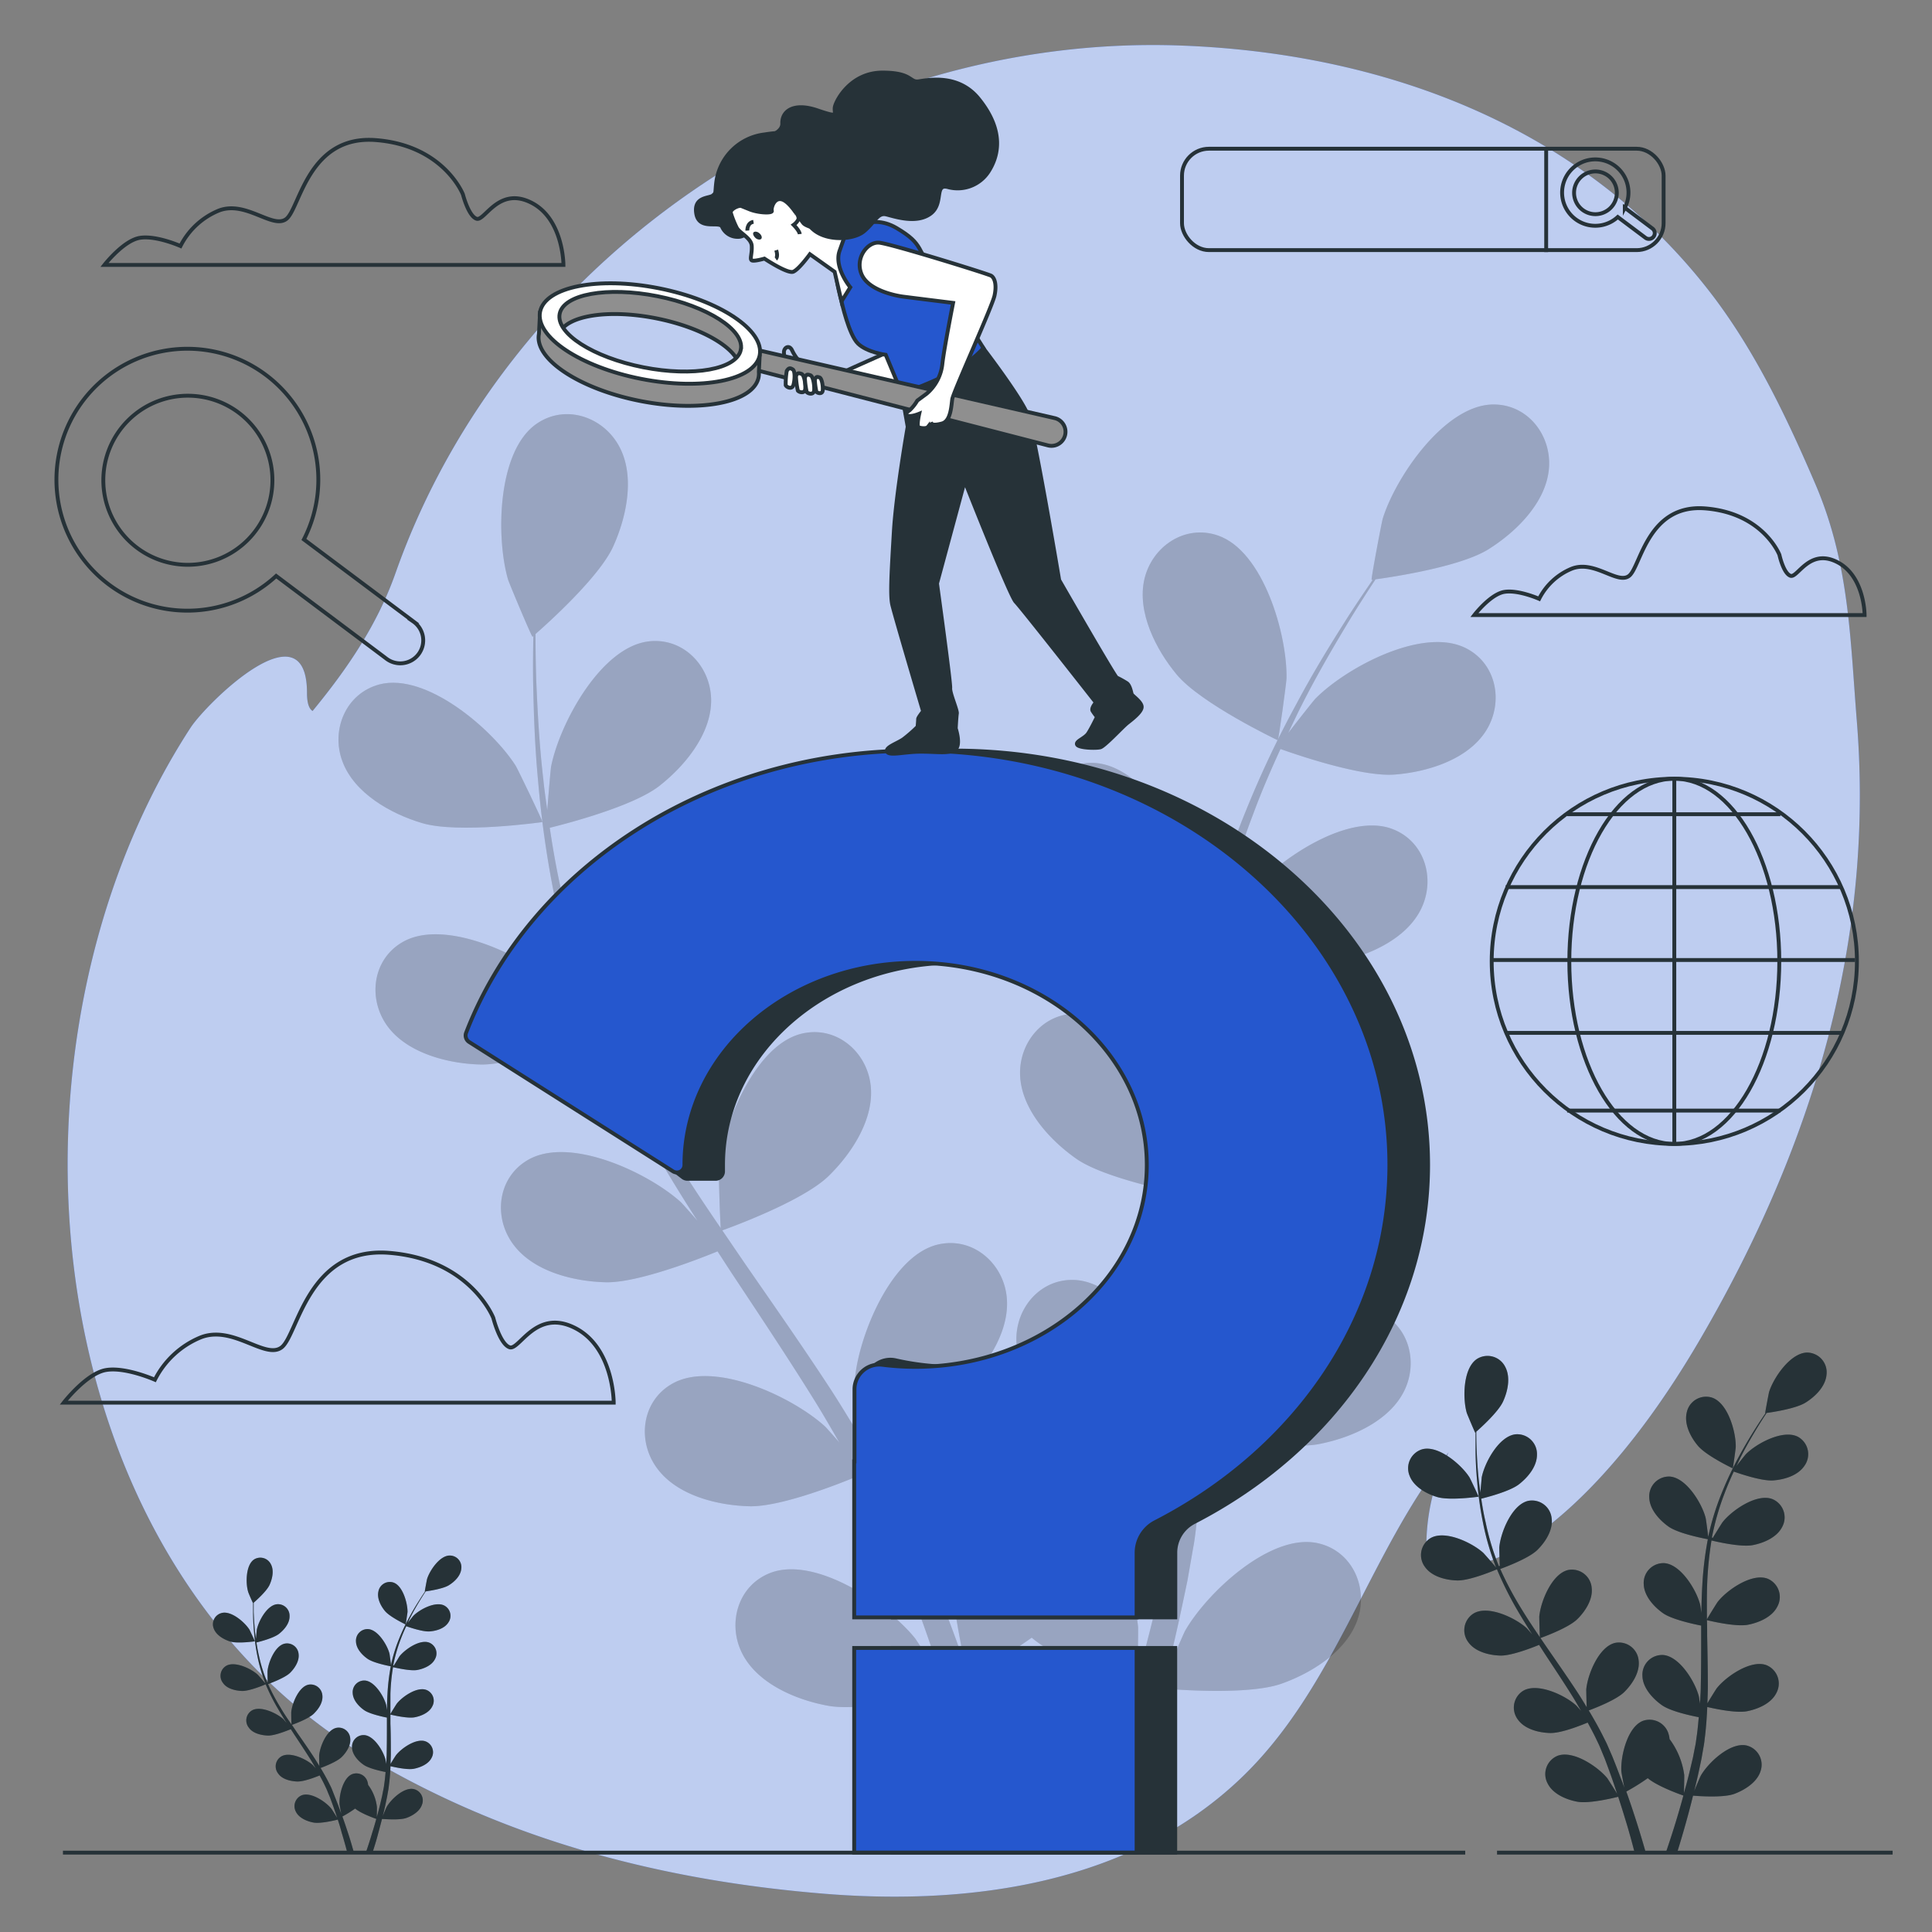 <svg xmlns="http://www.w3.org/2000/svg" viewBox="0 0 500 500"><rect x="0" y="0" width="500" height="500" fill="#808080" stroke="none"/><g id="freepik--background-simple--inject-2"><path d="M480.55,186.69c-1.75-21.7-1.94-40.92-10.76-61.47-7.08-16.5-15-33.2-25.75-47.65-33-44.11-84.59-63.77-138.34-65.78-88.12-3.28-173.9,53-203.36,136.58C97.58,161.86,89.75,173.24,80.9,184c-.93-.56-1.45-2.06-1.45-4.65,0-23.06-26.07,2.73-30.15,9C-3.55,269.59,7.83,403.24,95.9,455.21c36.16,21.34,76.24,31.59,117.84,34.92,37.83,3,78.81-2.68,107.35-29.88,24.72-23.55,33.15-58.52,53.81-84.4a54.74,54.74,0,0,0-5.76,23.8c.07,13.85,35,8.29,70.73-52.84C473.39,289.46,484.54,236.31,480.55,186.69Z" style="fill:#2557CE"></path><path d="M480.55,186.69c-1.75-21.7-1.94-40.92-10.76-61.47-7.08-16.5-15-33.2-25.75-47.65-33-44.11-84.59-63.77-138.34-65.78-88.12-3.28-173.9,53-203.36,136.58C97.58,161.86,89.75,173.24,80.9,184c-.93-.56-1.45-2.06-1.45-4.65,0-23.06-26.07,2.73-30.15,9C-3.55,269.59,7.83,403.24,95.9,455.21c36.16,21.34,76.24,31.59,117.84,34.92,37.83,3,78.81-2.68,107.35-29.88,24.72-23.55,33.15-58.52,53.81-84.4a54.74,54.74,0,0,0-5.76,23.8c.07,13.85,35,8.29,70.73-52.84C473.39,289.46,484.54,236.31,480.55,186.69Z" style="fill:#fff;opacity:0.7"></path></g><g id="freepik--plants-2--inject-2"><path d="M448.43,380c.07,0,.78-5.18.78-5.51.08-3.87-2-11.38-6.14-12.79a5.11,5.11,0,0,0-6.55,3.89c-.7,3,1,6.32,2.87,8.54C441.56,376.75,448.42,380,448.43,380Z" style="fill:#263238"></path><path d="M371.91,387.42c3.24,1,10.77-.08,10.77-.08s-2.2-4.75-2.38-5c-2.07-3.27-8-8.36-12.18-7.28a5.12,5.12,0,0,0-3.32,6.86C365.86,384.76,369.14,386.59,371.91,387.42Z" style="fill:#263238"></path><path d="M410.89,445.8c.72,1.34,1.45,2.69,2.09,4,.42.92.88,1.78,1.25,2.73l1.14,2.76c.66,1.79,1.35,3.63,1.95,5.38.42,1.22.81,2.39,1.2,3.57-.78-1.29-2.37-3.77-2.52-4-2.43-3-8.89-7.39-12.93-5.83a5.12,5.12,0,0,0-2.52,7.19c1.38,2.73,4.86,4.17,7.7,4.69,3.13.56,9.72-1.08,10.54-1.29.63,1.95,1.24,3.85,1.78,5.66,1,3.2,1.78,6.14,2.47,8.74h2.87c-.79-2.79-1.75-6-2.9-9.51-.64-2-1.36-4.09-2.12-6.24a56.06,56.06,0,0,0,5.55-3.46c2.48,2.12,8.45,4.23,9.22,4.5-.54,2-1.09,3.9-1.63,5.7-1,3.35-2,6.38-2.89,9h2.91c.77-2.48,1.6-5.24,2.44-8.3.56-2,1.12-4.16,1.67-6.38.83.08,7.61.63,10.61-.43,2.72-1,5.92-3,6.84-5.86a5.12,5.12,0,0,0-3.64-6.7c-4.24-.88-9.91,4.48-11.82,7.84-.11.2-1.1,2.49-1.69,3.94.22-.9.44-1.78.66-2.72.44-1.85.82-3.71,1.24-5.71l.51-2.94c.2-1,.28-2,.42-3.07.27-2.4.44-4.83.55-7.29,1.62.38,7.4,1.65,10.25,1.1s6.3-2,7.65-4.76a5.13,5.13,0,0,0-2.59-7.17c-4-1.51-10.47,2.93-12.87,6-.15.19-1.63,2.56-2.41,3.88.05-1.48.12-3,.12-4.46,0-4.32-.09-8.7-.18-13.07,0-1.34,0-2.67-.06-4,.58.15,7.41,1.8,10.6,1.2,2.84-.55,6.3-2,7.65-4.76a5.13,5.13,0,0,0-2.58-7.18c-4.06-1.51-10.48,2.94-12.87,6-.19.23-2.31,3.64-2.8,4.53,0-2.94-.05-5.87.05-8.76a93.27,93.27,0,0,1,1.13-11.65c.27.07,7.39,1.83,10.66,1.21,2.84-.54,6.3-2,7.66-4.76a5.13,5.13,0,0,0-2.59-7.17c-4.06-1.52-10.47,2.93-12.87,6-.16.2-1.78,2.8-2.52,4.05l-.23-.09a66.19,66.19,0,0,1,3.23-11.31c.75-2,1.58-3.93,2.43-5.76,1.29.46,7.22,2.52,10.23,2.29s6.48-1.32,8.13-3.89a5.13,5.13,0,0,0-1.79-7.42c-3.86-1.95-10.73,1.77-13.44,4.52-.15.15-1.49,1.83-2.44,3.07.4-.82.79-1.67,1.18-2.45,1.48-2.92,3-5.5,4.39-7.78.79-1.29,1.53-2.44,2.24-3.51,1.5-.2,7.57-1.11,10.08-2.68s5.14-4.15,5.42-7.2a5.11,5.11,0,0,0-5-5.75c-4.33.05-8.71,6.51-9.86,10.2-.09.32-1.07,5.49-1,5.48h.09c-.7,1-1.44,2.11-2.22,3.32-1.43,2.25-3,4.81-4.57,7.71a92.69,92.69,0,0,0-4.54,9.6,67.84,67.84,0,0,0-3.51,11.35s0,.09,0,.14c-.13-1.26-.6-4.78-.67-5-.94-3.74-5-10.43-9.3-10.71a5.12,5.12,0,0,0-5.29,5.48c.11,3.06,2.66,5.82,5,7.48,2.66,1.87,9.61,3.16,10.16,3.26a89.8,89.8,0,0,0-1.44,12c-.14,2.35-.2,4.72-.24,7.1-.14-1.09-.28-2.06-.32-2.19-.94-3.75-5-10.44-9.29-10.72a5.12,5.12,0,0,0-5.3,5.49c.11,3.05,2.66,5.82,5,7.47s8.3,2.9,9.86,3.2c0,.91,0,1.83,0,2.74,0,4.37,0,8.74-.1,13,0,1.51-.13,3-.22,4.48-.13-1-.25-1.77-.28-1.9-.95-3.75-5-10.43-9.3-10.71a5.12,5.12,0,0,0-5.3,5.48c.11,3.06,2.67,5.82,5,7.48s7.72,2.78,9.58,3.14c-.14,1.52-.27,3-.47,4.51-.16,1-.25,2-.46,3s-.39,2-.58,2.94c-.44,1.85-.87,3.76-1.34,5.56-.32,1.25-.64,2.44-1,3.63.06-1.5.11-4.44.09-4.69a20,20,0,0,0-3.8-9.29,6.12,6.12,0,0,0-.2-1.12,5.13,5.13,0,0,0-6.73-3.58c-4,1.6-5.79,9.21-5.54,13.07,0,.22.46,2.67.77,4.22-.32-.88-.62-1.74-1-2.64-.65-1.79-1.35-3.55-2.11-5.45l-1.19-2.74c-.38-.92-.9-1.85-1.35-2.78-1.09-2.15-2.3-4.28-3.56-6.39,1.56-.58,7.08-2.71,9.15-4.73s4.14-5.16,3.76-8.19a5.12,5.12,0,0,0-6.11-4.56c-4.22,1-7.12,8.23-7.45,12.08,0,.24.05,3,.12,4.56-.77-1.26-1.53-2.53-2.35-3.78-2.37-3.62-4.87-7.21-7.36-10.81-.76-1.1-1.51-2.2-2.26-3.31.56-.2,7.17-2.58,9.5-4.85,2.06-2,4.14-5.16,3.75-8.19a5.12,5.12,0,0,0-6.11-4.56c-4.22,1-7.12,8.23-7.45,12.08,0,.29.09,4.3.17,5.32-1.65-2.43-3.28-4.87-4.78-7.34a88.77,88.77,0,0,1-5.49-10.33c.26-.1,7.17-2.56,9.56-4.88,2.06-2,4.14-5.16,3.75-8.19a5.11,5.11,0,0,0-6.11-4.55c-4.22,1-7.12,8.22-7.45,12.07,0,.25.07,3.31.14,4.77l-.24.05A65.08,65.08,0,0,1,384.49,394c-.5-2.11-.85-4.15-1.15-6.14,1.33-.33,7.42-1.88,9.79-3.74s4.68-4.67,4.64-7.73a5.12,5.12,0,0,0-5.58-5.19c-4.3.5-8,7.39-8.73,11.18,0,.2-.22,2.35-.33,3.91-.12-.9-.26-1.83-.36-2.7-.38-3.25-.53-6.25-.64-8.91-.05-1.51-.07-2.88-.07-4.16,1.14-1,5.7-5.11,6.93-7.8s2-6.3.55-9a5.12,5.12,0,0,0-7.34-2c-3.59,2.42-3.68,10.23-2.6,13.94.1.32,2.14,5.17,2.2,5.12l.07-.06c0,1.23,0,2.55,0,4,0,2.66.13,5.68.44,8.95a92.65,92.65,0,0,0,1.51,10.51,67.28,67.28,0,0,0,3.33,11.4l.06.13c-.8-1-3.14-3.65-3.34-3.84-2.86-2.6-9.91-6-13.66-3.8a5.12,5.12,0,0,0-1.4,7.49c1.78,2.49,5.43,3.39,8.32,3.46,3.26.09,9.76-2.67,10.28-2.89a90.32,90.32,0,0,0,5.42,10.82c1.18,2,2.44,4.05,3.72,6.05-.72-.83-1.37-1.56-1.47-1.66-2.86-2.6-9.91-6-13.67-3.8A5.11,5.11,0,0,0,380,425c1.77,2.49,5.43,3.39,8.32,3.46s8.51-2.15,10-2.77L399.8,428c2.41,3.66,4.83,7.29,7.1,10.92.8,1.29,1.54,2.58,2.29,3.87-.65-.74-1.19-1.35-1.29-1.44-2.85-2.6-9.9-5.95-13.66-3.8a5.12,5.12,0,0,0-1.4,7.49c1.78,2.49,5.44,3.39,8.33,3.46S409.14,446.52,410.89,445.8Z" style="fill:#263238"></path><path d="M371.91,387.42c3.24,1,10.77-.08,10.77-.08s-2.2-4.75-2.38-5c-2.07-3.27-8-8.36-12.18-7.28a5.12,5.12,0,0,0-3.32,6.86C365.86,384.76,369.14,386.59,371.91,387.42Z" style="fill:#263238;opacity:0.3"></path><path d="M448.43,380c.07,0,.78-5.18.78-5.51.08-3.87-2-11.38-6.14-12.79a5.11,5.11,0,0,0-6.55,3.89c-.7,3,1,6.32,2.87,8.54C441.56,376.75,448.42,380,448.43,380Z" style="fill:#263238;opacity:0.3"></path><path d="M410.89,445.8c.72,1.34,1.45,2.69,2.09,4,.42.92.88,1.78,1.25,2.73l1.14,2.76c.66,1.79,1.35,3.63,1.95,5.38.42,1.22.81,2.39,1.2,3.57-.78-1.29-2.37-3.77-2.52-4-2.43-3-8.89-7.39-12.93-5.83a5.12,5.12,0,0,0-2.52,7.19c1.38,2.73,4.86,4.17,7.7,4.69,3.13.56,9.72-1.08,10.54-1.29.63,1.95,1.24,3.85,1.78,5.66,1,3.2,1.78,6.14,2.47,8.74h2.87c-.79-2.79-1.75-6-2.9-9.51-.64-2-1.36-4.09-2.12-6.24a56.06,56.06,0,0,0,5.55-3.46c2.48,2.12,8.45,4.23,9.22,4.5-.54,2-1.09,3.9-1.63,5.7-1,3.35-2,6.38-2.89,9h2.91c.77-2.48,1.6-5.24,2.44-8.3.56-2,1.12-4.16,1.67-6.38.83.08,7.61.63,10.61-.43,2.72-1,5.92-3,6.84-5.86a5.12,5.12,0,0,0-3.64-6.7c-4.24-.88-9.91,4.48-11.82,7.84-.11.2-1.1,2.49-1.69,3.94.22-.9.44-1.78.66-2.72.44-1.85.82-3.71,1.24-5.71l.51-2.94c.2-1,.28-2,.42-3.07.27-2.4.44-4.83.55-7.29,1.62.38,7.4,1.65,10.25,1.1s6.3-2,7.65-4.76a5.13,5.13,0,0,0-2.59-7.17c-4-1.51-10.47,2.93-12.87,6-.15.19-1.63,2.56-2.41,3.88.05-1.48.12-3,.12-4.46,0-4.32-.09-8.7-.18-13.07,0-1.34,0-2.67-.06-4,.58.15,7.41,1.8,10.6,1.2,2.84-.55,6.3-2,7.65-4.76a5.13,5.13,0,0,0-2.58-7.18c-4.06-1.51-10.48,2.94-12.87,6-.19.23-2.31,3.64-2.8,4.53,0-2.94-.05-5.87.05-8.76a93.27,93.27,0,0,1,1.13-11.65c.27.07,7.39,1.83,10.66,1.21,2.84-.54,6.3-2,7.66-4.76a5.13,5.13,0,0,0-2.59-7.17c-4.06-1.52-10.47,2.93-12.87,6-.16.2-1.78,2.8-2.52,4.05l-.23-.09a66.19,66.19,0,0,1,3.23-11.31c.75-2,1.58-3.93,2.43-5.76,1.29.46,7.22,2.52,10.23,2.29s6.48-1.32,8.13-3.89a5.13,5.13,0,0,0-1.79-7.42c-3.86-1.95-10.73,1.77-13.44,4.52-.15.15-1.49,1.83-2.44,3.07.4-.82.79-1.67,1.18-2.45,1.48-2.92,3-5.5,4.39-7.78.79-1.29,1.53-2.44,2.24-3.51,1.5-.2,7.57-1.11,10.08-2.68s5.14-4.15,5.42-7.2a5.11,5.11,0,0,0-5-5.75c-4.33.05-8.71,6.51-9.86,10.2-.09.32-1.07,5.49-1,5.48h.09c-.7,1-1.44,2.11-2.22,3.32-1.43,2.25-3,4.81-4.57,7.71a92.69,92.69,0,0,0-4.54,9.6,67.84,67.84,0,0,0-3.51,11.35s0,.09,0,.14c-.13-1.26-.6-4.78-.67-5-.94-3.74-5-10.43-9.3-10.71a5.12,5.12,0,0,0-5.29,5.48c.11,3.06,2.66,5.82,5,7.48,2.66,1.87,9.61,3.16,10.16,3.26a89.8,89.8,0,0,0-1.44,12c-.14,2.35-.2,4.72-.24,7.1-.14-1.09-.28-2.06-.32-2.19-.94-3.75-5-10.44-9.29-10.72a5.12,5.12,0,0,0-5.3,5.49c.11,3.05,2.66,5.82,5,7.47s8.3,2.9,9.86,3.2c0,.91,0,1.83,0,2.74,0,4.37,0,8.74-.1,13,0,1.51-.13,3-.22,4.48-.13-1-.25-1.77-.28-1.9-.95-3.75-5-10.43-9.3-10.71a5.12,5.12,0,0,0-5.3,5.48c.11,3.06,2.67,5.82,5,7.48s7.72,2.78,9.58,3.14c-.14,1.52-.27,3-.47,4.51-.16,1-.25,2-.46,3s-.39,2-.58,2.94c-.44,1.85-.87,3.76-1.34,5.56-.32,1.25-.64,2.44-1,3.63.06-1.5.11-4.44.09-4.69a20,20,0,0,0-3.8-9.29,6.12,6.12,0,0,0-.2-1.12,5.13,5.13,0,0,0-6.73-3.58c-4,1.6-5.79,9.21-5.54,13.07,0,.22.46,2.67.77,4.22-.32-.88-.62-1.74-1-2.64-.65-1.79-1.35-3.55-2.11-5.45l-1.19-2.74c-.38-.92-.9-1.85-1.35-2.78-1.09-2.15-2.3-4.28-3.56-6.39,1.56-.58,7.08-2.71,9.15-4.73s4.14-5.16,3.76-8.19a5.12,5.12,0,0,0-6.11-4.56c-4.22,1-7.12,8.23-7.45,12.08,0,.24.05,3,.12,4.56-.77-1.26-1.53-2.53-2.35-3.78-2.37-3.62-4.87-7.21-7.36-10.81-.76-1.1-1.51-2.2-2.26-3.31.56-.2,7.17-2.58,9.5-4.85,2.06-2,4.14-5.16,3.75-8.19a5.12,5.12,0,0,0-6.11-4.56c-4.22,1-7.12,8.23-7.45,12.08,0,.29.09,4.3.17,5.32-1.65-2.43-3.28-4.87-4.78-7.34a88.77,88.77,0,0,1-5.49-10.33c.26-.1,7.17-2.56,9.56-4.88,2.06-2,4.14-5.16,3.75-8.19a5.11,5.11,0,0,0-6.11-4.55c-4.22,1-7.12,8.22-7.45,12.07,0,.25.07,3.31.14,4.77l-.24.05A65.08,65.08,0,0,1,384.49,394c-.5-2.11-.85-4.15-1.15-6.14,1.33-.33,7.42-1.88,9.79-3.74s4.68-4.67,4.64-7.73a5.12,5.12,0,0,0-5.58-5.19c-4.3.5-8,7.39-8.73,11.18,0,.2-.22,2.35-.33,3.91-.12-.9-.26-1.83-.36-2.7-.38-3.25-.53-6.25-.64-8.91-.05-1.51-.07-2.88-.07-4.16,1.14-1,5.7-5.11,6.93-7.8s2-6.3.55-9a5.12,5.12,0,0,0-7.34-2c-3.59,2.42-3.68,10.23-2.6,13.94.1.32,2.14,5.17,2.2,5.12l.07-.06c0,1.23,0,2.55,0,4,0,2.66.13,5.68.44,8.95a92.65,92.65,0,0,0,1.51,10.51,67.28,67.28,0,0,0,3.33,11.4l.06.13c-.8-1-3.14-3.65-3.34-3.84-2.86-2.6-9.91-6-13.66-3.8a5.12,5.12,0,0,0-1.4,7.49c1.78,2.49,5.43,3.39,8.32,3.46,3.26.09,9.76-2.67,10.28-2.89a90.32,90.32,0,0,0,5.42,10.82c1.18,2,2.44,4.05,3.72,6.05-.72-.83-1.37-1.56-1.47-1.66-2.86-2.6-9.91-6-13.67-3.8A5.11,5.11,0,0,0,380,425c1.77,2.49,5.43,3.39,8.32,3.46s8.51-2.15,10-2.77L399.8,428c2.41,3.66,4.83,7.29,7.1,10.92.8,1.29,1.54,2.58,2.29,3.87-.65-.74-1.19-1.35-1.29-1.44-2.85-2.6-9.9-5.95-13.66-3.8a5.12,5.12,0,0,0-1.4,7.49c1.78,2.49,5.44,3.39,8.33,3.46S409.14,446.52,410.89,445.8Z" style="fill:#263238;opacity:0.3"></path><path d="M105,420.42s.46-3.07.47-3.27c0-2.29-1.22-6.75-3.65-7.59a3,3,0,0,0-3.89,2.31c-.41,1.77.61,3.75,1.71,5.07C100.93,418.49,105,420.42,105,420.42Z" style="fill:#263238"></path><path d="M59.59,424.83c1.92.58,6.39-.05,6.39-.06s-1.31-2.81-1.41-3c-1.23-1.94-4.74-5-7.23-4.32a3,3,0,0,0-2,4.07C56,423.24,58,424.33,59.59,424.83Z" style="fill:#263238"></path><path d="M82.73,459.48c.43.8.86,1.6,1.24,2.39.25.54.52,1.05.74,1.62s.45,1.1.68,1.64c.39,1.06.8,2.15,1.15,3.19.26.72.49,1.42.72,2.12-.47-.77-1.41-2.24-1.5-2.35-1.44-1.79-5.28-4.39-7.67-3.47a3.05,3.05,0,0,0-1.5,4.28c.82,1.62,2.89,2.47,4.57,2.78,1.86.33,5.77-.64,6.26-.77.38,1.16.73,2.29,1,3.36.58,1.9,1.06,3.65,1.47,5.19h1.71c-.48-1.66-1-3.55-1.72-5.64-.38-1.18-.81-2.43-1.27-3.71a31.16,31.16,0,0,0,3.3-2.06c1.47,1.26,5,2.52,5.48,2.68-.33,1.17-.65,2.31-1,3.38-.59,2-1.18,3.79-1.71,5.35h1.72c.46-1.47,1-3.11,1.46-4.92.33-1.19.66-2.47,1-3.79.49,0,4.51.37,6.29-.26,1.62-.57,3.52-1.75,4.07-3.48a3,3,0,0,0-2.17-4c-2.51-.53-5.88,2.66-7,4.65-.07.12-.65,1.48-1,2.34.13-.54.27-1.06.4-1.62.26-1.09.48-2.2.73-3.39.1-.57.21-1.16.31-1.74s.16-1.21.24-1.83c.17-1.42.27-2.86.33-4.32,1,.22,4.39,1,6.08.65s3.74-1.19,4.55-2.82a3,3,0,0,0-1.54-4.26c-2.41-.9-6.22,1.74-7.64,3.54-.09.11-1,1.52-1.43,2.3,0-.88.07-1.75.07-2.64,0-2.57,0-5.17-.11-7.76l0-2.38c.34.08,4.4,1.07,6.29.7,1.68-.32,3.74-1.19,4.54-2.82a3,3,0,0,0-1.53-4.26c-2.41-.9-6.22,1.74-7.64,3.54-.11.14-1.37,2.16-1.66,2.69,0-1.74,0-3.48,0-5.2a53.22,53.22,0,0,1,.67-6.91c.16,0,4.39,1.08,6.33.71,1.68-.32,3.74-1.19,4.54-2.82a3,3,0,0,0-1.53-4.26c-2.41-.9-6.22,1.74-7.65,3.54-.09.12-1,1.66-1.49,2.4l-.14-.05a39.84,39.84,0,0,1,1.92-6.72c.45-1.2.94-2.33,1.44-3.41.77.27,4.29,1.49,6.08,1.35s3.84-.78,4.82-2.3a3,3,0,0,0-1.06-4.4c-2.29-1.16-6.37,1-8,2.67-.09.09-.88,1.09-1.45,1.83.24-.49.47-1,.71-1.45.87-1.74,1.78-3.27,2.6-4.62.47-.77.91-1.45,1.33-2.09.89-.12,4.49-.66,6-1.59s3.06-2.46,3.22-4.27a3,3,0,0,0-3-3.42c-2.57,0-5.17,3.87-5.85,6.06-.06.19-.63,3.26-.59,3.25h.06c-.42.61-.86,1.26-1.32,2-.85,1.33-1.8,2.85-2.71,4.58a53.09,53.09,0,0,0-2.7,5.69,39.62,39.62,0,0,0-2.08,6.74s0,.06,0,.08c-.07-.75-.35-2.83-.39-3-.56-2.23-3-6.2-5.52-6.36a3,3,0,0,0-3.15,3.25c.07,1.82,1.58,3.46,3,4.44,1.58,1.11,5.7,1.88,6,1.94a54.5,54.5,0,0,0-.85,7.13c-.08,1.39-.12,2.8-.14,4.21-.09-.65-.17-1.22-.19-1.3-.56-2.23-3-6.2-5.52-6.36a3,3,0,0,0-3.15,3.25c.07,1.82,1.58,3.46,3,4.44s4.92,1.72,5.85,1.9c0,.54,0,1.08,0,1.62,0,2.6,0,5.19-.06,7.74,0,.89-.08,1.78-.13,2.66-.08-.58-.15-1.06-.17-1.13-.56-2.23-2.95-6.2-5.52-6.36a3,3,0,0,0-3.14,3.25c.07,1.82,1.58,3.46,3,4.44s4.58,1.65,5.68,1.87c-.08.9-.16,1.8-.28,2.67-.09.6-.14,1.17-.27,1.76s-.23,1.17-.35,1.75c-.25,1.09-.51,2.23-.79,3.3-.19.74-.38,1.44-.58,2.15,0-.89.07-2.63,0-2.78a11.7,11.7,0,0,0-2.25-5.52,3.82,3.82,0,0,0-.12-.66,3,3,0,0,0-4-2.12c-2.38.95-3.43,5.46-3.28,7.75,0,.14.27,1.59.45,2.5-.19-.52-.36-1-.56-1.56-.39-1.06-.81-2.11-1.25-3.23L85.88,463c-.22-.55-.53-1.1-.8-1.66-.64-1.27-1.36-2.53-2.11-3.79.93-.34,4.2-1.6,5.43-2.8s2.46-3.07,2.24-4.87a3,3,0,0,0-3.63-2.7c-2.51.58-4.23,4.88-4.42,7.17,0,.14,0,1.8.07,2.71-.46-.75-.91-1.51-1.4-2.25-1.4-2.15-2.89-4.28-4.37-6.41l-1.34-2c.33-.12,4.26-1.53,5.64-2.88s2.46-3.06,2.23-4.86A3.05,3.05,0,0,0,79.79,436c-2.5.58-4.23,4.89-4.42,7.17,0,.17,0,2.56.1,3.16-1-1.44-2-2.89-2.84-4.35a52.68,52.68,0,0,1-3.26-6.14c.16-.06,4.26-1.52,5.68-2.89,1.22-1.2,2.45-3.07,2.23-4.87a3,3,0,0,0-3.63-2.7c-2.51.58-4.23,4.88-4.42,7.17,0,.15,0,2,.08,2.83l-.15,0a39,39,0,0,1-2.1-6.66c-.3-1.25-.51-2.46-.69-3.65.8-.19,4.41-1.12,5.82-2.22s2.78-2.77,2.75-4.58a3,3,0,0,0-3.31-3.09c-2.55.3-4.74,4.39-5.18,6.64,0,.12-.14,1.39-.2,2.32-.07-.54-.16-1.09-.22-1.6-.22-1.93-.31-3.71-.38-5.29,0-.9,0-1.71,0-2.47.68-.6,3.39-3,4.12-4.63s1.19-3.74.33-5.34a3.05,3.05,0,0,0-4.37-1.21c-2.12,1.44-2.18,6.07-1.53,8.28,0,.19,1.26,3.07,1.3,3l0,0c0,.73,0,1.52,0,2.37,0,1.59.08,3.37.26,5.32a53,53,0,0,0,.9,6.24,38.4,38.4,0,0,0,2,6.76l0,.08c-.48-.58-1.86-2.17-2-2.28-1.7-1.54-5.88-3.53-8.11-2.26a3,3,0,0,0-.83,4.45c1,1.48,3.22,2,4.94,2.06,1.93.05,5.79-1.59,6.1-1.72A52,52,0,0,0,72,442.32c.7,1.21,1.44,2.41,2.2,3.59-.42-.49-.81-.92-.87-1-1.7-1.54-5.88-3.53-8.11-2.26a3,3,0,0,0-.83,4.45c1,1.48,3.22,2,4.94,2.06s5-1.28,5.93-1.65c.3.45.59.91.88,1.36,1.44,2.17,2.87,4.33,4.22,6.48.47.76.91,1.53,1.36,2.3-.38-.44-.71-.8-.76-.85-1.7-1.55-5.89-3.54-8.12-2.26A3,3,0,0,0,72,459c1,1.47,3.22,2,4.94,2.05S81.69,459.91,82.73,459.48Z" style="fill:#263238"></path><path d="M59.59,424.83c1.92.58,6.39-.05,6.39-.06s-1.31-2.81-1.41-3c-1.23-1.94-4.74-5-7.23-4.32a3,3,0,0,0-2,4.07C56,423.24,58,424.33,59.59,424.83Z" style="fill:#263238;opacity:0.3"></path><path d="M105,420.42s.46-3.07.47-3.27c0-2.29-1.22-6.75-3.65-7.59a3,3,0,0,0-3.89,2.31c-.41,1.77.61,3.75,1.71,5.07C100.93,418.49,105,420.42,105,420.42Z" style="fill:#263238;opacity:0.3"></path><path d="M82.73,459.48c.43.8.86,1.6,1.24,2.39.25.54.52,1.05.74,1.62s.45,1.1.68,1.64c.39,1.06.8,2.15,1.15,3.19.26.72.49,1.42.72,2.12-.47-.77-1.41-2.24-1.5-2.35-1.44-1.79-5.28-4.39-7.67-3.47a3.05,3.05,0,0,0-1.5,4.28c.82,1.62,2.89,2.47,4.57,2.78,1.86.33,5.77-.64,6.26-.77.38,1.16.73,2.29,1,3.36.58,1.9,1.06,3.65,1.47,5.19h1.71c-.48-1.66-1-3.55-1.72-5.64-.38-1.18-.81-2.43-1.27-3.71a31.16,31.16,0,0,0,3.3-2.06c1.47,1.26,5,2.52,5.48,2.68-.33,1.17-.65,2.31-1,3.38-.59,2-1.18,3.79-1.71,5.35h1.72c.46-1.47,1-3.11,1.46-4.92.33-1.19.66-2.47,1-3.79.49,0,4.51.37,6.29-.26,1.62-.57,3.52-1.75,4.07-3.48a3,3,0,0,0-2.17-4c-2.51-.53-5.88,2.66-7,4.65-.07.12-.65,1.48-1,2.34.13-.54.27-1.06.4-1.62.26-1.09.48-2.2.73-3.39.1-.57.21-1.16.31-1.74s.16-1.21.24-1.83c.17-1.42.27-2.86.33-4.32,1,.22,4.39,1,6.08.65s3.74-1.19,4.55-2.82a3,3,0,0,0-1.54-4.26c-2.41-.9-6.22,1.74-7.64,3.54-.09.11-1,1.52-1.43,2.3,0-.88.07-1.75.07-2.64,0-2.57,0-5.17-.11-7.76l0-2.38c.34.08,4.4,1.07,6.29.7,1.68-.32,3.74-1.19,4.54-2.82a3,3,0,0,0-1.53-4.26c-2.41-.9-6.22,1.74-7.64,3.54-.11.14-1.37,2.16-1.66,2.69,0-1.74,0-3.48,0-5.2a53.22,53.22,0,0,1,.67-6.91c.16,0,4.39,1.08,6.33.71,1.68-.32,3.74-1.19,4.54-2.82a3,3,0,0,0-1.53-4.26c-2.41-.9-6.22,1.74-7.65,3.54-.09.12-1,1.66-1.49,2.4l-.14-.05a39.84,39.84,0,0,1,1.92-6.72c.45-1.2.94-2.33,1.44-3.41.77.27,4.29,1.49,6.08,1.35s3.84-.78,4.82-2.3a3,3,0,0,0-1.06-4.4c-2.29-1.16-6.37,1-8,2.67-.09.09-.88,1.09-1.45,1.83.24-.49.47-1,.71-1.45.87-1.74,1.78-3.27,2.6-4.62.47-.77.91-1.45,1.33-2.09.89-.12,4.49-.66,6-1.59s3.06-2.46,3.22-4.27a3,3,0,0,0-3-3.42c-2.57,0-5.17,3.87-5.85,6.06-.06.19-.63,3.26-.59,3.25h.06c-.42.61-.86,1.26-1.32,2-.85,1.33-1.8,2.85-2.71,4.58a53.09,53.09,0,0,0-2.7,5.69,39.62,39.62,0,0,0-2.08,6.74s0,.06,0,.08c-.07-.75-.35-2.83-.39-3-.56-2.23-3-6.2-5.52-6.36a3,3,0,0,0-3.15,3.25c.07,1.82,1.58,3.46,3,4.44,1.58,1.11,5.7,1.88,6,1.94a54.5,54.5,0,0,0-.85,7.13c-.08,1.39-.12,2.8-.14,4.21-.09-.65-.17-1.22-.19-1.3-.56-2.23-3-6.2-5.52-6.36a3,3,0,0,0-3.15,3.25c.07,1.82,1.58,3.46,3,4.44s4.92,1.72,5.85,1.9c0,.54,0,1.08,0,1.62,0,2.6,0,5.19-.06,7.74,0,.89-.08,1.78-.13,2.66-.08-.58-.15-1.06-.17-1.13-.56-2.23-2.95-6.2-5.52-6.36a3,3,0,0,0-3.14,3.25c.07,1.82,1.58,3.46,3,4.44s4.58,1.65,5.68,1.87c-.08.9-.16,1.8-.28,2.67-.09.6-.14,1.17-.27,1.76s-.23,1.17-.35,1.75c-.25,1.09-.51,2.23-.79,3.3-.19.74-.38,1.44-.58,2.15,0-.89.07-2.63,0-2.78a11.7,11.7,0,0,0-2.25-5.52,3.82,3.82,0,0,0-.12-.66,3,3,0,0,0-4-2.12c-2.38.95-3.43,5.46-3.28,7.75,0,.14.27,1.59.45,2.5-.19-.52-.36-1-.56-1.56-.39-1.06-.81-2.11-1.25-3.23L85.88,463c-.22-.55-.53-1.1-.8-1.66-.64-1.27-1.36-2.53-2.11-3.79.93-.34,4.2-1.6,5.43-2.8s2.46-3.07,2.24-4.87a3,3,0,0,0-3.63-2.7c-2.51.58-4.23,4.88-4.42,7.17,0,.14,0,1.8.07,2.71-.46-.75-.91-1.51-1.4-2.25-1.4-2.15-2.89-4.28-4.37-6.41l-1.34-2c.33-.12,4.26-1.53,5.64-2.88s2.46-3.06,2.23-4.86A3.05,3.05,0,0,0,79.79,436c-2.5.58-4.23,4.89-4.42,7.17,0,.17,0,2.56.1,3.16-1-1.44-2-2.89-2.84-4.35a52.68,52.68,0,0,1-3.26-6.14c.16-.06,4.26-1.52,5.68-2.89,1.22-1.2,2.45-3.07,2.23-4.87a3,3,0,0,0-3.63-2.7c-2.51.58-4.23,4.88-4.42,7.17,0,.15,0,2,.08,2.83l-.15,0a39,39,0,0,1-2.1-6.66c-.3-1.25-.51-2.46-.69-3.65.8-.19,4.41-1.12,5.82-2.22s2.78-2.77,2.75-4.58a3,3,0,0,0-3.31-3.09c-2.55.3-4.74,4.39-5.18,6.64,0,.12-.14,1.39-.2,2.32-.07-.54-.16-1.09-.22-1.6-.22-1.93-.31-3.71-.38-5.29,0-.9,0-1.71,0-2.47.68-.6,3.39-3,4.12-4.63s1.19-3.74.33-5.34a3.05,3.05,0,0,0-4.37-1.21c-2.12,1.44-2.18,6.07-1.53,8.28,0,.19,1.26,3.07,1.3,3l0,0c0,.73,0,1.52,0,2.37,0,1.59.08,3.37.26,5.32a53,53,0,0,0,.9,6.24,38.4,38.4,0,0,0,2,6.76l0,.08c-.48-.58-1.86-2.17-2-2.28-1.7-1.54-5.88-3.53-8.11-2.26a3,3,0,0,0-.83,4.45c1,1.48,3.22,2,4.94,2.06,1.93.05,5.79-1.59,6.1-1.72A52,52,0,0,0,72,442.32c.7,1.21,1.44,2.41,2.2,3.59-.42-.49-.81-.92-.87-1-1.7-1.54-5.88-3.53-8.11-2.26a3,3,0,0,0-.83,4.45c1,1.48,3.22,2,4.94,2.06s5-1.28,5.93-1.65c.3.45.59.91.88,1.36,1.44,2.17,2.87,4.33,4.22,6.48.47.76.91,1.53,1.36,2.3-.38-.44-.71-.8-.76-.85-1.7-1.55-5.89-3.54-8.12-2.26A3,3,0,0,0,72,459c1,1.47,3.22,2,4.94,2.05S81.69,459.91,82.73,459.48Z" style="fill:#263238;opacity:0.3"></path></g><g id="freepik--plant-1--inject-2"><g style="opacity:0.2"><path d="M330.68,191.58c.21.1,2.25-15,2.27-16,.22-11.19-5.92-32.94-17.77-37-8.53-2.94-17,2.82-19,11.25-2,8.62,3,18.29,8.33,24.72C310.79,182.13,330.67,191.57,330.68,191.58Z"></path><path d="M109.18,213c9.4,2.84,31.18-.24,31.2-.25.22,0-6.4-13.74-6.91-14.56-6-9.45-23.11-24.2-35.25-21.07C89.48,179.42,85.6,188.9,88.6,197,91.66,205.32,101.18,210.62,109.18,213Z"></path><path d="M222,382c2.1,3.88,4.2,7.77,6.06,11.63,1.2,2.67,2.55,5.15,3.61,7.9l3.3,8c1.91,5.17,3.91,10.48,5.64,15.57,1.23,3.53,2.34,6.91,3.47,10.32-2.26-3.72-6.84-10.9-7.29-11.46-7-8.71-25.74-21.39-37.43-16.89-8.42,3.25-11.19,13.11-7.28,20.84,4,7.89,14.07,12.07,22.29,13.55,9.06,1.63,28.12-3.11,30.49-3.72,1.85,5.65,3.59,11.15,5.15,16.37,2.8,9.28,5.16,17.78,7.15,25.32h8.32c-2.3-8.09-5.07-17.34-8.38-27.53-1.85-5.74-4-11.83-6.16-18.07a160.52,160.52,0,0,0,16.07-10c7.19,6.14,24.47,12.28,26.7,13.05-1.57,5.73-3.15,11.28-4.73,16.5-2.91,9.7-5.75,18.45-8.35,26.08h8.4c2.24-7.17,4.64-15.18,7.08-24,1.62-5.81,3.24-12.05,4.84-18.47,2.4.21,22,1.83,30.7-1.25,7.88-2.79,17.14-8.54,19.81-17,2.61-8.26-1.71-17.54-10.55-19.39-12.26-2.56-28.68,13-34.21,22.71-.33.57-3.18,7.19-4.9,11.4.64-2.63,1.29-5.17,1.91-7.89,1.27-5.35,2.39-10.73,3.6-16.52l1.49-8.53c.55-2.83.78-5.9,1.19-8.88.8-6.93,1.28-14,1.6-21.11,4.69,1.11,21.41,4.78,29.66,3.21s18.23-5.84,22.15-13.77c3.84-7.77,1-17.6-7.48-20.77-11.74-4.38-30.32,8.49-37.26,17.26-.44.55-4.71,7.41-7,11.22.16-4.28.35-8.56.37-12.89.06-12.53-.26-25.2-.53-37.85-.09-3.87-.12-7.73-.17-11.6,1.66.41,21.44,5.21,30.68,3.45,8.21-1.56,18.23-5.84,22.15-13.77,3.83-7.77,1-17.6-7.49-20.76-11.74-4.39-30.31,8.48-37.26,17.26-.52.66-6.66,10.53-8.1,13.12-.11-8.51-.14-17,.17-25.36a261,261,0,0,1,3.27-33.72c.77.2,21.39,5.3,30.85,3.5,8.21-1.57,18.24-5.85,22.15-13.78,3.84-7.76,1-17.6-7.48-20.76C348.56,210.14,330,223,323,231.79c-.46.57-5.14,8.09-7.28,11.72l-.67-.25a190.24,190.24,0,0,1,9.34-32.76c2.17-5.87,4.57-11.37,7-16.66,3.74,1.34,20.91,7.3,29.6,6.61,8.34-.65,18.77-3.8,23.54-11.25,4.66-7.3,2.89-17.39-5.17-21.46-11.18-5.65-31.06,5.1-38.92,13.06-.43.43-4.29,5.32-7.06,8.91,1.15-2.37,2.29-4.84,3.43-7.09,4.28-8.46,8.71-15.94,12.69-22.53,2.3-3.73,4.44-7.06,6.49-10.16,4.36-.6,21.9-3.22,29.17-7.75,7.09-4.42,14.9-12,15.7-20.84.77-8.62-5.44-16.76-14.47-16.66-12.53.14-25.22,18.84-28.53,29.53-.29.92-3.11,15.88-2.88,15.86l.26,0c-2,2.94-4.16,6.11-6.42,9.62-4.14,6.52-8.75,13.93-13.22,22.33a262.38,262.38,0,0,0-13.15,27.78,193.46,193.46,0,0,0-10.16,32.85c0,.13,0,.27-.06.41-.37-3.66-1.74-13.83-1.94-14.6-2.74-10.85-14.41-30.21-26.91-31-9-.58-15.66,7.22-15.34,15.87.32,8.84,7.71,16.85,14.56,21.65,7.72,5.4,27.82,9.14,29.42,9.43a262.19,262.19,0,0,0-4.17,34.78c-.39,6.79-.58,13.65-.68,20.53-.42-3.14-.82-6-.92-6.34-2.74-10.85-14.41-30.21-26.92-31-9-.59-15.65,7.21-15.33,15.87.32,8.84,7.71,16.84,14.56,21.64s24,8.39,28.54,9.26c0,2.64-.05,5.28-.05,7.92,0,12.66,0,25.3-.29,37.7-.12,4.37-.39,8.67-.65,13-.38-2.79-.72-5.14-.81-5.5-2.74-10.85-14.41-30.2-26.91-31-9-.58-15.66,7.21-15.34,15.87.32,8.84,7.72,16.85,14.56,21.64,6.63,4.64,22.36,8,27.73,9.11-.39,4.39-.78,8.8-1.37,13-.46,2.89-.71,5.7-1.34,8.58s-1.11,5.69-1.66,8.49c-1.26,5.36-2.53,10.9-3.89,16.1-.92,3.62-1.86,7.06-2.79,10.52.16-4.35.31-12.86.24-13.58-.71-7.4-4.76-19.09-11-26.9a17.77,17.77,0,0,0-.59-3.24c-2.37-8.33-11.1-13.69-19.49-10.35-11.65,4.63-16.76,26.65-16,37.81,0,.66,1.32,7.75,2.2,12.22-.92-2.55-1.78-5-2.75-7.64-1.9-5.16-3.94-10.27-6.11-15.76-1.15-2.62-2.3-5.26-3.47-7.94s-2.61-5.35-3.91-8.06c-3.15-6.22-6.64-12.37-10.3-18.49,4.52-1.67,20.49-7.83,26.5-13.69s12-14.93,10.88-23.71c-1.08-8.59-8.9-15.21-17.7-13.18-12.21,2.81-20.6,23.8-21.55,34.95-.06.69.15,8.77.36,13.2-2.23-3.66-4.44-7.32-6.81-10.95-6.85-10.48-14.12-20.87-21.32-31.27-2.2-3.19-4.36-6.39-6.54-9.58,1.61-.58,20.76-7.49,27.49-14.05,6-5.84,12-14.93,10.88-23.71-1.08-8.59-8.9-15.21-17.7-13.18-12.21,2.81-20.6,23.79-21.55,34.94-.08.84.25,12.47.48,15.42-4.79-7-9.49-14.1-13.85-21.24a262.55,262.55,0,0,1-15.88-29.93c.76-.27,20.77-7.39,27.67-14.11,6-5.83,12-14.93,10.87-23.71-1.08-8.59-8.9-15.21-17.69-13.18-12.22,2.81-20.61,23.8-21.56,34.94-.06.74.18,9.6.39,13.8l-.69.16A189.75,189.75,0,0,1,145.6,232c-1.43-6.09-2.46-12-3.33-17.77,3.87-.95,21.48-5.46,28.35-10.82,6.59-5.15,13.55-13.53,13.42-22.37-.14-8.66-7.18-16.1-16.15-15.05-12.44,1.45-23.09,21.39-25.26,32.37-.12.59-.65,6.8-1,11.32-.35-2.61-.76-5.3-1-7.81-1.1-9.41-1.53-18.1-1.85-25.79-.14-4.38-.19-8.34-.19-12,3.31-2.9,16.49-14.77,20.06-22.56,3.47-7.6,5.79-18.25,1.59-26-4.11-7.62-13.78-11-21.26-5.92-10.37,7-10.63,29.63-7.5,40.38.27.92,6.17,15,6.35,14.81l.2-.18c-.07,3.57-.11,7.4-.06,11.58.15,7.71.39,16.44,1.29,25.91a263.79,263.79,0,0,0,4.36,30.42,192.29,192.29,0,0,0,9.66,33c.05.13.12.25.17.38-2.33-2.84-9.09-10.57-9.67-11.11-8.27-7.54-28.69-17.24-39.56-11-7.84,4.49-9.08,14.65-4,21.7s15.73,9.8,24.09,10c9.42.25,28.24-7.72,29.73-8.36a262.42,262.42,0,0,0,15.72,31.3c3.42,5.89,7,11.72,10.75,17.51-2.08-2.39-4-4.52-4.26-4.78-8.27-7.55-28.69-17.25-39.56-11-7.84,4.48-9.08,14.65-4,21.69,5.15,7.2,15.73,9.8,24.09,10s24.66-6.25,28.92-8c1.44,2.21,2.86,4.43,4.32,6.63,7,10.57,14,21.09,20.55,31.61,2.32,3.71,4.46,7.45,6.62,11.18-1.86-2.13-3.44-3.9-3.71-4.14-8.27-7.54-28.68-17.25-39.55-11-7.84,4.48-9.08,14.65-4,21.69,5.15,7.2,15.73,9.8,24.08,10C202,390,217,384.1,222,382Z"></path><path d="M109.18,213c9.4,2.84,31.18-.24,31.2-.25.22,0-6.4-13.74-6.91-14.56-6-9.45-23.11-24.2-35.25-21.07C89.48,179.42,85.6,188.9,88.6,197,91.66,205.32,101.18,210.62,109.18,213Z" style="opacity:0.3"></path><path d="M330.68,191.58c.21.1,2.25-15,2.27-16,.22-11.19-5.92-32.94-17.77-37-8.53-2.94-17,2.82-19,11.25-2,8.62,3,18.29,8.33,24.72C310.79,182.13,330.67,191.57,330.68,191.58Z" style="opacity:0.3"></path><path d="M222,382c2.1,3.88,4.2,7.77,6.06,11.63,1.2,2.67,2.55,5.15,3.61,7.9l3.3,8c1.91,5.17,3.91,10.48,5.64,15.57,1.23,3.53,2.34,6.91,3.47,10.32-2.26-3.72-6.84-10.9-7.29-11.46-7-8.71-25.74-21.39-37.43-16.89-8.42,3.25-11.19,13.11-7.28,20.84,4,7.89,14.07,12.07,22.29,13.55,9.06,1.63,28.12-3.11,30.49-3.72,1.85,5.65,3.59,11.15,5.15,16.37,2.8,9.28,5.16,17.78,7.15,25.32h8.32c-2.3-8.09-5.07-17.34-8.38-27.53-1.85-5.74-4-11.83-6.16-18.07a160.52,160.52,0,0,0,16.07-10c7.19,6.14,24.47,12.28,26.7,13.05-1.57,5.73-3.15,11.28-4.73,16.5-2.91,9.7-5.75,18.45-8.35,26.08h8.4c2.24-7.17,4.64-15.18,7.08-24,1.62-5.81,3.24-12.05,4.84-18.47,2.4.21,22,1.83,30.7-1.25,7.88-2.79,17.14-8.54,19.81-17,2.61-8.26-1.71-17.54-10.55-19.39-12.26-2.56-28.68,13-34.21,22.71-.33.57-3.18,7.19-4.9,11.4.64-2.63,1.29-5.17,1.91-7.89,1.27-5.35,2.39-10.73,3.6-16.52l1.49-8.53c.55-2.83.78-5.9,1.19-8.88.8-6.93,1.28-14,1.6-21.11,4.69,1.11,21.41,4.78,29.66,3.21s18.23-5.84,22.15-13.77c3.84-7.77,1-17.6-7.48-20.77-11.74-4.38-30.32,8.49-37.26,17.26-.44.55-4.71,7.41-7,11.22.16-4.28.35-8.56.37-12.89.06-12.53-.26-25.2-.53-37.85-.09-3.87-.12-7.73-.17-11.6,1.66.41,21.44,5.21,30.68,3.45,8.21-1.56,18.23-5.84,22.15-13.77,3.83-7.77,1-17.6-7.49-20.76-11.74-4.39-30.31,8.48-37.26,17.26-.52.66-6.66,10.53-8.1,13.12-.11-8.51-.14-17,.17-25.36a261,261,0,0,1,3.27-33.72c.77.2,21.39,5.3,30.85,3.5,8.21-1.57,18.24-5.85,22.15-13.78,3.84-7.76,1-17.6-7.48-20.76C348.56,210.14,330,223,323,231.79c-.46.57-5.14,8.09-7.28,11.72l-.67-.25a190.24,190.24,0,0,1,9.34-32.76c2.17-5.87,4.57-11.37,7-16.66,3.74,1.34,20.91,7.3,29.6,6.61,8.34-.65,18.77-3.8,23.54-11.25,4.66-7.3,2.89-17.39-5.17-21.46-11.18-5.65-31.06,5.1-38.92,13.06-.43.43-4.29,5.32-7.06,8.91,1.15-2.37,2.29-4.84,3.43-7.09,4.28-8.46,8.71-15.94,12.69-22.53,2.3-3.73,4.44-7.06,6.49-10.16,4.36-.6,21.9-3.22,29.17-7.75,7.09-4.42,14.9-12,15.7-20.84.77-8.62-5.44-16.76-14.47-16.66-12.53.14-25.22,18.84-28.53,29.53-.29.92-3.11,15.88-2.88,15.86l.26,0c-2,2.94-4.16,6.11-6.42,9.62-4.14,6.52-8.75,13.93-13.22,22.33a262.38,262.38,0,0,0-13.15,27.78,193.46,193.46,0,0,0-10.16,32.85c0,.13,0,.27-.06.41-.37-3.66-1.74-13.83-1.94-14.6-2.74-10.85-14.41-30.21-26.91-31-9-.58-15.66,7.22-15.34,15.87.32,8.84,7.71,16.85,14.56,21.65,7.72,5.4,27.82,9.14,29.42,9.43a262.19,262.19,0,0,0-4.17,34.78c-.39,6.79-.58,13.65-.68,20.53-.42-3.14-.82-6-.92-6.34-2.74-10.85-14.41-30.21-26.92-31-9-.59-15.65,7.21-15.33,15.87.32,8.84,7.71,16.84,14.56,21.64s24,8.39,28.54,9.26c0,2.64-.05,5.28-.05,7.92,0,12.66,0,25.3-.29,37.7-.12,4.37-.39,8.67-.65,13-.38-2.79-.72-5.14-.81-5.5-2.74-10.85-14.41-30.2-26.91-31-9-.58-15.66,7.21-15.34,15.87.32,8.84,7.72,16.85,14.56,21.64,6.63,4.64,22.36,8,27.73,9.11-.39,4.39-.78,8.8-1.37,13-.46,2.89-.71,5.7-1.34,8.58s-1.11,5.69-1.66,8.49c-1.26,5.36-2.53,10.9-3.89,16.1-.92,3.62-1.86,7.06-2.79,10.52.16-4.35.31-12.86.24-13.58-.71-7.4-4.76-19.09-11-26.9a17.77,17.77,0,0,0-.59-3.24c-2.37-8.33-11.1-13.69-19.49-10.35-11.65,4.63-16.76,26.65-16,37.81,0,.66,1.32,7.75,2.2,12.22-.92-2.55-1.78-5-2.75-7.64-1.9-5.16-3.94-10.27-6.11-15.76-1.15-2.62-2.3-5.26-3.47-7.94s-2.61-5.35-3.91-8.06c-3.15-6.22-6.64-12.37-10.3-18.49,4.52-1.67,20.49-7.83,26.5-13.69s12-14.93,10.88-23.71c-1.08-8.59-8.9-15.21-17.7-13.18-12.21,2.81-20.6,23.8-21.55,34.95-.06.69.15,8.77.36,13.2-2.23-3.66-4.44-7.32-6.81-10.95-6.85-10.48-14.12-20.87-21.32-31.27-2.2-3.19-4.36-6.39-6.54-9.58,1.61-.58,20.76-7.49,27.49-14.05,6-5.84,12-14.93,10.88-23.71-1.08-8.59-8.9-15.21-17.7-13.18-12.21,2.81-20.6,23.79-21.55,34.94-.08.84.25,12.47.48,15.42-4.79-7-9.49-14.1-13.85-21.24a262.55,262.55,0,0,1-15.88-29.93c.76-.27,20.77-7.39,27.67-14.11,6-5.83,12-14.93,10.87-23.71-1.08-8.59-8.9-15.21-17.69-13.18-12.22,2.81-20.61,23.8-21.56,34.94-.06.74.18,9.6.39,13.8l-.69.16A189.75,189.75,0,0,1,145.6,232c-1.43-6.09-2.46-12-3.33-17.77,3.87-.95,21.48-5.46,28.35-10.82,6.59-5.15,13.55-13.53,13.42-22.37-.14-8.66-7.18-16.1-16.15-15.05-12.44,1.45-23.09,21.39-25.26,32.37-.12.59-.65,6.8-1,11.32-.35-2.61-.76-5.3-1-7.81-1.1-9.41-1.53-18.1-1.85-25.79-.14-4.38-.19-8.34-.19-12,3.31-2.9,16.49-14.77,20.06-22.56,3.47-7.6,5.79-18.25,1.59-26-4.11-7.62-13.78-11-21.26-5.92-10.37,7-10.63,29.63-7.5,40.38.27.92,6.17,15,6.35,14.81l.2-.18c-.07,3.57-.11,7.4-.06,11.58.15,7.71.39,16.44,1.29,25.91a263.79,263.79,0,0,0,4.36,30.42,192.29,192.29,0,0,0,9.66,33c.05.13.12.25.17.38-2.33-2.84-9.09-10.57-9.67-11.11-8.27-7.54-28.69-17.24-39.56-11-7.84,4.49-9.08,14.65-4,21.7s15.73,9.8,24.09,10c9.42.25,28.24-7.72,29.73-8.36a262.42,262.42,0,0,0,15.72,31.3c3.42,5.89,7,11.72,10.75,17.51-2.08-2.39-4-4.52-4.26-4.78-8.27-7.55-28.69-17.25-39.56-11-7.84,4.48-9.08,14.65-4,21.69,5.15,7.2,15.73,9.8,24.09,10s24.66-6.25,28.92-8c1.44,2.21,2.86,4.43,4.32,6.63,7,10.57,14,21.09,20.55,31.61,2.32,3.71,4.46,7.45,6.62,11.18-1.86-2.13-3.44-3.9-3.71-4.14-8.27-7.54-28.68-17.25-39.55-11-7.84,4.48-9.08,14.65-4,21.69,5.15,7.2,15.73,9.8,24.08,10C202,390,217,384.1,222,382Z" style="opacity:0.3"></path></g></g><g id="freepik--Clouds--inject-2"><path d="M119.81,50.32s-4.92-12.66-22.49-14.06S77.64,53.83,74.13,56.64s-10.55-4.92-17.58-2.11a19.36,19.36,0,0,0-9.84,9.14s-6.32-2.81-10.54-2.11-9.14,7-9.14,7H145.82s0-12-8.43-16.17-11.95,4.93-14.06,4.22S119.81,50.32,119.81,50.32Z" style="fill:none;stroke:#263238;stroke-miterlimit:10"></path><path d="M460.51,143.58s-4.18-10.76-19.13-12S424.64,146.57,421.65,149s-9-4.19-14.95-1.8a16.47,16.47,0,0,0-8.37,7.78s-5.38-2.39-9-1.8-7.77,6-7.77,6h101s0-10.16-7.17-13.75-10.17,4.19-12,3.59S460.51,143.58,460.51,143.58Z" style="fill:none;stroke:#263238;stroke-miterlimit:10"></path><path d="M127.67,341.08s-5.89-15.16-26.95-16.84-23.58,21.05-27.79,24.42-12.63-5.89-21.05-2.52a23.14,23.14,0,0,0-11.79,10.94s-7.58-3.36-12.64-2.52S16.51,363,16.51,363H158.83s0-14.32-10.1-19.37-14.32,5.89-16.84,5.05S127.67,341.08,127.67,341.08Z" style="fill:none;stroke:#263238;stroke-miterlimit:10"></path></g><g id="freepik--Globe--inject-2"><circle cx="433.31" cy="248.79" r="47.26" style="fill:none;stroke:#263238;stroke-miterlimit:10"></circle><ellipse cx="433.31" cy="248.79" rx="27.17" ry="47.26" style="fill:none;stroke:#263238;stroke-miterlimit:10"></ellipse><line x1="433.31" y1="201.53" x2="433.31" y2="296.05" style="fill:none;stroke:#263238;stroke-miterlimit:10"></line><line x1="405.57" y1="210.72" x2="460.76" y2="210.72" style="fill:none;stroke:#263238;stroke-miterlimit:10"></line><line x1="405.57" y1="287.42" x2="460.76" y2="287.42" style="fill:none;stroke:#263238;stroke-miterlimit:10"></line><line x1="389.67" y1="229.58" x2="476.66" y2="229.58" style="fill:none;stroke:#263238;stroke-miterlimit:10"></line><line x1="389.67" y1="267.31" x2="476.66" y2="267.31" style="fill:none;stroke:#263238;stroke-miterlimit:10"></line><line x1="386.24" y1="248.45" x2="480.09" y2="248.45" style="fill:none;stroke:#263238;stroke-miterlimit:10"></line></g><g id="freepik--search-bar--inject-2"><rect x="305.9" y="38.49" width="124.64" height="26.24" rx="6.97" style="fill:none;stroke:#263238;stroke-miterlimit:10"></rect><line x1="400.15" y1="38.4" x2="400.15" y2="65.24" style="fill:none;stroke:#263238;stroke-miterlimit:10"></line><path d="M427.65,59.14l-7.15-5.37a8.59,8.59,0,1,0-1.82,2.39l7.17,5.38a1.52,1.52,0,0,0,.9.3,1.5,1.5,0,0,0,.9-2.7Zm-14.74-3.71a5.53,5.53,0,1,1,5.52-5.53A5.54,5.54,0,0,1,412.91,55.43Z" style="fill:none;stroke:#263238;stroke-miterlimit:10"></path></g><g id="freepik--magnifying-glass--inject-2"><path d="M107,160.84,78.65,139.61a33.89,33.89,0,1,0-7.18,9.45l28.36,21.27a5.94,5.94,0,1,0,7.13-9.49ZM48.63,146.17A21.88,21.88,0,1,1,70.5,124.3,21.9,21.9,0,0,1,48.63,146.17Z" style="fill:none;stroke:#263238;stroke-miterlimit:10"></path></g><g id="freepik--Character--inject-2"><path d="M246.92,194.25c-54.15,0-100.1,30.67-116.36,73.21a1.94,1.94,0,0,0,.64,2.22l45.53,35a2,2,0,0,0,1.17.4h7.3a1.93,1.93,0,0,0,1.92-2q0-.81,0-1.62c0-28.88,26.78-52.3,59.83-52.3s59.83,23.42,59.83,52.3S280,353.74,246.92,353.74a68.51,68.51,0,0,1-15.1-1.69,5.93,5.93,0,0,0-1.39-.16h0a6.43,6.43,0,0,0-6,8.69l6.65,17.62v40.38h73.09v-16.7a8.9,8.9,0,0,1,4.8-7.94c36.27-18.63,60.62-53.07,60.62-92.49C369.57,242.24,314.66,194.25,246.92,194.25Z" style="fill:#263238;stroke:#263238;stroke-miterlimit:10"></path><rect x="231.06" y="426.49" width="73.09" height="52.98" style="fill:#263238;stroke:#263238;stroke-miterlimit:10"></rect><path d="M359.57,301.45c0-59.21-54.91-107.2-122.65-107.2-54.1,0-100,30.6-116.31,73.08a2,2,0,0,0,.78,2.32l52.74,33.46a1.93,1.93,0,0,0,3-1.63v0c0-28.88,26.79-52.3,59.83-52.3s59.83,23.42,59.83,52.3S270,353.74,236.92,353.74a68.1,68.1,0,0,1-8.51-.53,6.42,6.42,0,0,0-7.27,6.36V378.2h-.08v40.38h73.09v-16.7a8.92,8.92,0,0,1,4.8-7.94C335.22,375.31,359.57,340.87,359.57,301.45Z" style="fill:#2557CE;stroke:#263238;stroke-miterlimit:10"></path><rect x="221.06" y="426.49" width="73.09" height="52.98" style="fill:#2557CE;stroke:#263238;stroke-miterlimit:10"></rect><path d="M230.5,90.8S223.28,94,220,95.49a34.9,34.9,0,0,1-5.78,2.16l5.51,2.89,15.52-2.44Z" style="fill:#fff;stroke:#263238;stroke-miterlimit:10"></path><path d="M207.49,94.13a11.89,11.89,0,0,1-2.44-3.33c-.72-1.72-2.17-.91-2.17.36a6.29,6.29,0,0,0,1.18,3.43c.36.18,4.15.81,4.15.81Z" style="fill:none;stroke:#263238;stroke-miterlimit:10"></path><path d="M233.38,101.79l1.53,8.66s-3,17.19-3.58,27.08-1,16.33-.43,18.91,8,27.65,8,27.65-1.29,1.58-1.29,2-.14,2-.14,2a37.29,37.29,0,0,1-3.59,3.15c-1.57,1.15-4.87,2.15-4.29,3.3s4.44,0,8.74,0,7.3.57,8.88-.57.14-5.45.14-5.45.15-3,.29-3.87-1.86-5.3-1.72-6.59S242.5,151,242.5,151l7.16-26.5s11.75,29.8,13.19,31.23,20.77,26.08,20.77,26.08-1.29,1.43-.86,2.15a15.63,15.63,0,0,0,1.15,1.57s-1.44,3-2.3,4.3-3.29,2-2.86,2.87,4.87,1,6,.71,5.73-5.3,7-6.3,3.72-2.87,3.72-4.16-2.43-2.86-2.58-3.29-.43-2.29-1.29-2.87a26.34,26.34,0,0,0-2.58-1.43c-.57-.29-14.9-25.22-14.9-25.22s-6.44-38.39-8.16-42.83-11.49-17.21-11.49-17.21Z" style="fill:#263238;stroke:#263238;stroke-miterlimit:10"></path><path d="M217.78,78s1.89,8.67,4.28,10.94,7.17,2.89,7.17,2.89l4.15,9.94s15.09-4.66,21.13-11.7c0,0-7-11.19-12.2-18.36S239.29,63.3,232,59s-13.21,1.64-13.21,1.64S213.26,60.91,217.78,78Z" style="fill:#2557CE;stroke:#263238;stroke-miterlimit:10"></path><path d="M208.87,36.27s-1.47-3-11-1.48A14.3,14.3,0,0,0,185.39,47c-.38,3,0,2.86-.92,3.61s-5,.26-4.28,4.66,5.92,1.88,6.67,3.39a4.37,4.37,0,0,0,4,2.64c2.13.13,4.15-2.39,4.4-3.39s2.39-1.89,6.16.38,8.8,6.28,14.09,1.88S213.9,40.16,208.87,36.27Z" style="fill:#263238;stroke:#263238;stroke-miterlimit:10"></path><path d="M189.11,55a24.86,24.86,0,0,0,1.59,4c.79,1.36,3.73,2.61,3.85,4.64s-.57,3.4,0,3.74,3.28-.45,3.28-.45,6,4,7.47,3.39,4.3-4.53,4.3-4.53L216,70.34,217.78,78l2.27-3.65s-4.28-5.16-2.77-9.43l1.51-4.28s-9.64-1.33-10.89-2.91-3.51-5.55-5.54-6.12-2.83,2.27-2.61,2.95-3.39.56-5.66-.34l-2.26-.91C191.26,53.11,189.11,54,189.11,55Z" style="fill:#fff;stroke:#263238;stroke-miterlimit:10"></path><path d="M193.41,59.67s-.11-2,1.59-2.26" style="fill:none;stroke:#263238;stroke-miterlimit:10"></path><path d="M196.52,60.36c.56.46.78,1.1.5,1.44s-1,.24-1.5-.21-.79-1.11-.51-1.44S196,59.9,196.52,60.36Z" style="fill:#263238"></path><path d="M200.77,67s.68-.45.12-2.26" style="fill:none;stroke:#263238;stroke-miterlimit:10"></path><path d="M205.53,54.35s1.58,1.7,1,2.6a3.93,3.93,0,0,1-1.14,1.25s1.48,1.47,1.59,2.38" style="fill:#fff;stroke:#263238;stroke-miterlimit:10"></path><path d="M200.75,49.86s5.58,3.64,8.53,8.19,11.35,4.31,14.32,1.81,3.52-4.92,5.81-4.35,7.79,2.45,11.37-.18.9-7.86,4.54-6.91a9.52,9.52,0,0,0,10.5-4c2.46-3.82,4.35-10.34-2.54-18.86C248,19,240.09,20.72,237.72,21.05s-1.59-2.27-9.33-2.27c-8,0-11.77,6.81-12.29,8.71s1.64,3.19-4.55,1.07-9.21.23-9.1,3.41-6.88,4.27-8.19,4.78" style="fill:#263238;stroke:#263238;stroke-miterlimit:10"></path><path d="M272.15,115.39a3.69,3.69,0,0,1-.87-.1L193.59,95.24a2.54,2.54,0,1,1,1.21-4.94L273,108.22a3.64,3.64,0,0,1-.86,7.17Z" style="fill:#8f8f8f;stroke:#263238;stroke-miterlimit:10"></path><path d="M239.79,101.91l-2.39,1.76a11.11,11.11,0,0,1-2,2.52c-.88.63-1.38,1-.5,1.38s3-.5,3-.5-.76,3.27-.13,3.52,2,.38,2.39-.12a2.63,2.63,0,0,1,1-.76s.37.5,2.64-.12,2.39-4.53,2.64-6.29,10.31-23.9,10.94-26.79,0-4.66-.88-5.16-26-8.3-29-8.55-6.29,4-4.53,8.17,8.8,5.54,10.69,5.79,13,1.63,13,1.63-2.26,11.45-2.76,15.6A11.68,11.68,0,0,1,239.79,101.91Z" style="fill:#fff;stroke:#263238;stroke-miterlimit:10"></path><path d="M203.61,96a20.52,20.52,0,0,0-.27,3.7c.18.45,1.62,1.26,2-.09s.45-3.61-.18-4S204.15,95.13,203.61,96Z" style="fill:#fff;stroke:#263238;stroke-miterlimit:10"></path><path d="M206,97.41a21.25,21.25,0,0,0,.48,3.68c.27.4,1.84.91,1.92-.49s-.28-3.63-1-3.85S206.31,96.42,206,97.41Z" style="fill:#fff;stroke:#263238;stroke-miterlimit:10"></path><path d="M208.3,97.77a22.28,22.28,0,0,0,.48,3.68c.27.4,1.85.91,1.93-.49s-.29-3.63-1-3.85S208.65,96.78,208.3,97.77Z" style="fill:#fff;stroke:#263238;stroke-miterlimit:10"></path><path d="M210.88,98.26a18.08,18.08,0,0,0,.41,3.13c.23.34,1.57.77,1.64-.42s-.25-3.08-.83-3.28S211.18,97.41,210.88,98.26Z" style="fill:#fff;stroke:#263238;stroke-miterlimit:10"></path><path d="M196.39,96.25l.22-4.3-3-4.44c-2-5.45-14.65-10.08-23.68-12.3s-19.69-.72-24.39,1.66-5.77,3.82-5.77,3.82l-.29,5.71c-1.28,6.47,10.4,14.24,26.1,17.35s29.46.38,30.74-6.1A5,5,0,0,0,196.39,96.25ZM182.81,97c-9.2,1.37-17.61.36-24.93-2.84a67.72,67.72,0,0,1-13.08-8c2-4.51,12.74-6.21,25-3.78,11.62,2.3,20.59,7.52,21.58,12.24A27.77,27.77,0,0,1,182.81,97Z" style="fill:#8f8f8f;stroke:#263238;stroke-miterlimit:10"></path><path d="M170.51,74.6c-15.69-3.11-29.46-.38-30.74,6.09s10.4,14.25,26.1,17.35,29.46.38,30.74-6.09S186.21,77.71,170.51,74.6Zm21.22,15.89c-1,5.08-12.32,7.12-25.27,4.56s-22.63-8.76-21.62-13.84,12.32-7.12,25.27-4.56S192.73,85.41,191.73,90.49Z" style="fill:#fff;stroke:#263238;stroke-miterlimit:10"></path></g><g id="freepik--Floor--inject-2"><line x1="387.43" y1="479.46" x2="489.81" y2="479.46" style="fill:none;stroke:#263238;stroke-miterlimit:10"></line><line x1="16.29" y1="479.46" x2="379.2" y2="479.46" style="fill:none;stroke:#263238;stroke-miterlimit:10"></line></g></svg>
